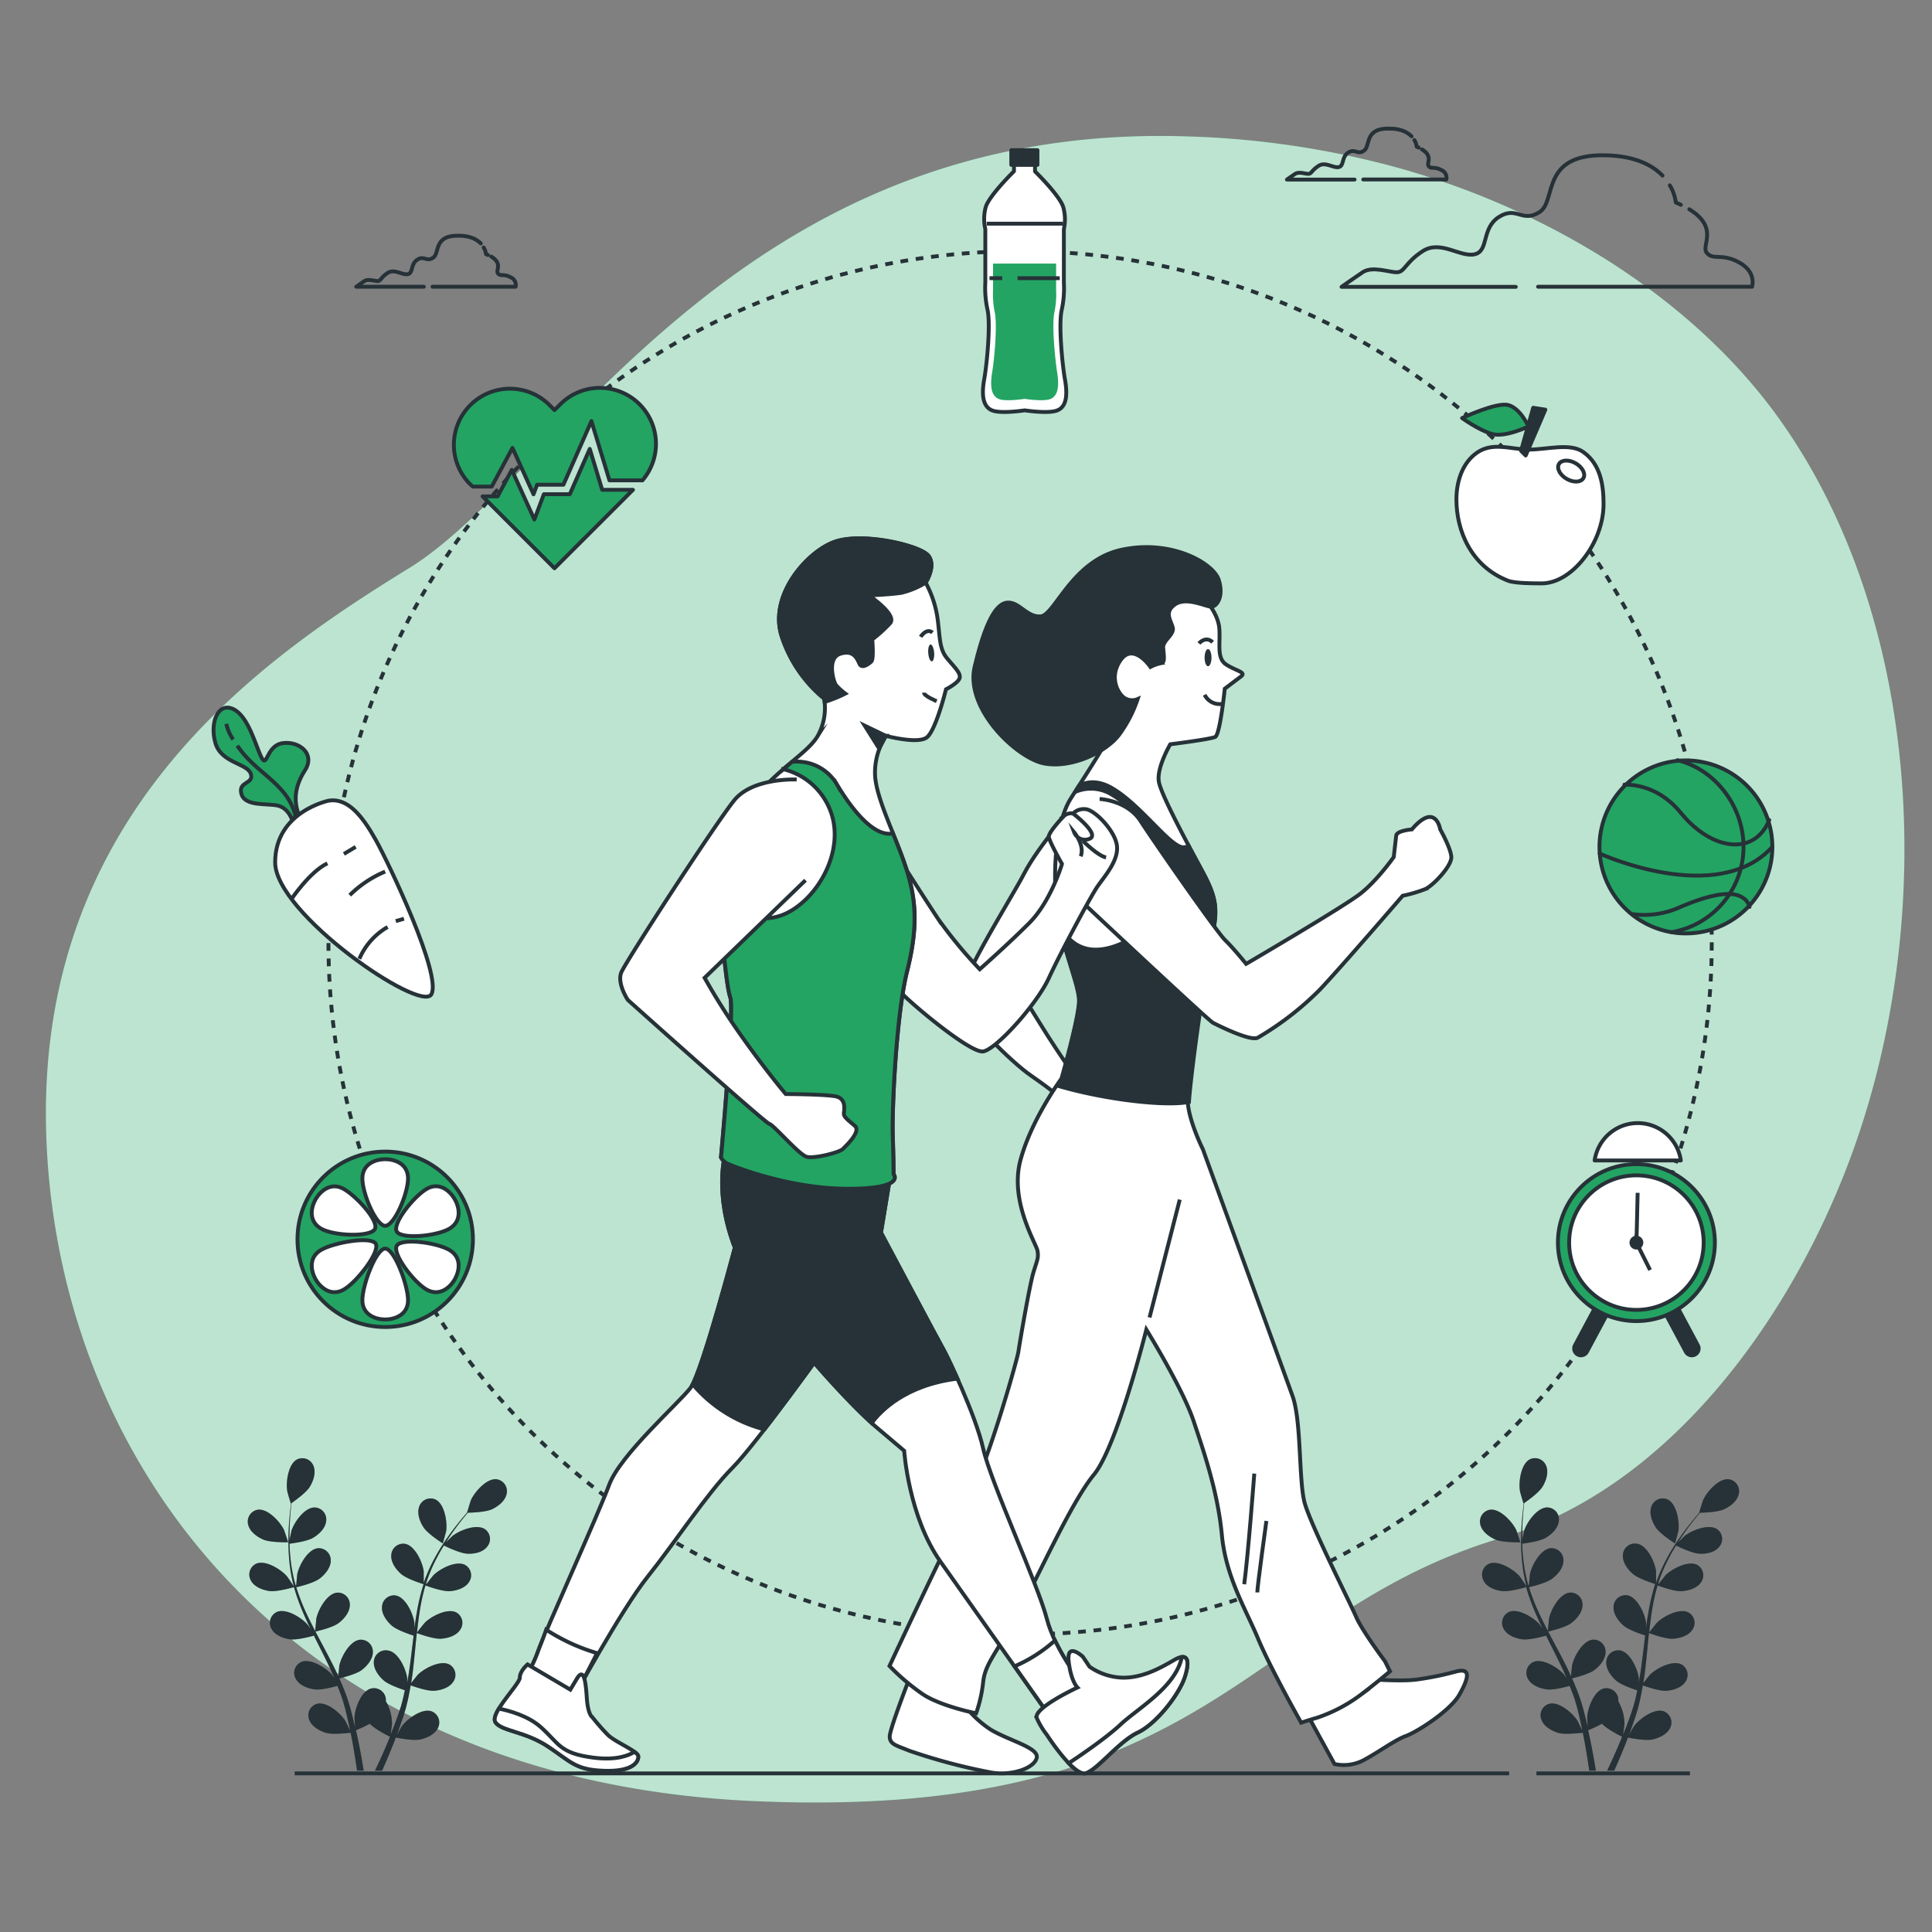 <svg xmlns="http://www.w3.org/2000/svg" viewBox="0 0 500 500">
	<rect x="0" y="0" width="500" height="500" fill="#808080" stroke="none"/>
	<g id="background-simple">
		<path
			d="M467.56,119.31q-2.37-4-5-7.9C439.39,77.06,399.51,53.57,360.26,43a231.78,231.78,0,0,0-52.71-7.69c-116.61-4-163.06,87.95-201.6,111.67S8.11,211.17,12.06,296.16s65.23,165,183.82,170S322.38,417.71,388.59,398c43.82-13.08,75-57.26,90.2-98.09C499.56,244.22,498.58,171.94,467.56,119.31Z"
			fill="#23a463"></path>
		<path
			d="M467.56,119.31q-2.37-4-5-7.9C439.39,77.06,399.51,53.57,360.26,43a231.78,231.78,0,0,0-52.71-7.69c-116.61-4-163.06,87.95-201.6,111.67S8.11,211.17,12.06,296.16s65.23,165,183.82,170S322.38,417.71,388.59,398c43.82-13.08,75-57.26,90.2-98.09C499.56,244.22,498.58,171.94,467.56,119.31Z"
			style="fill:#fff;opacity:0.7"></path>
	</g>
	<g id="Clouds">
		<path
			d="M430.26,45.45c-2.54-2.64-7-5.07-14.62-5.26C398.42,39.77,403,52,398.42,54.89s-5.88-1.68-10.5,1.26-2.52,8.82-6.29,9.66S372.81,62,368.19,65s-4.62,5.46-6.72,5.46-6.3-1.68-8.82,0-5.46,3.78-5.46,3.78h45.09"
			style="fill:none;stroke:#263238;stroke-linecap:round;stroke-linejoin:round"></path>
		<path d="M435,53c-.41-.2-.84-.4-1.3-.6a11.39,11.39,0,0,0-1.55-4.43"
			style="fill:none;stroke:#263238;stroke-linecap:round;stroke-linejoin:round"></path>
		<path
			d="M398.05,74.21h55.38s1.26-3.78-3.36-6.3-6.71-.42-8.39-2.52c-1.5-1.87,3.33-6.4-4.49-11.23"
			style="fill:none;stroke:#263238;stroke-linecap:round;stroke-linejoin:round"></path>
		<path
			d="M124.44,63c-1-1-2.71-2-5.68-2-6.68-.16-4.89,4.57-6.68,5.71s-2.28-.65-4.08.49-1,3.42-2.44,3.75-3.43-1.47-5.22-.33-1.79,2.12-2.61,2.12-2.44-.65-3.42,0-2.12,1.47-2.12,1.47h17.5"
			style="fill:none;stroke:#263238;stroke-linecap:round;stroke-linejoin:round"></path>
		<path d="M126.28,66l-.51-.23a4.26,4.26,0,0,0-.6-1.72"
			style="fill:none;stroke:#263238;stroke-linecap:round;stroke-linejoin:round"></path>
		<path
			d="M111.94,74.21h21.49a2.11,2.11,0,0,0-1.3-2.45c-1.79-1-2.61-.16-3.26-1s1.29-2.49-1.74-4.36"
			style="fill:none;stroke:#263238;stroke-linecap:round;stroke-linejoin:round"></path>
		<path
			d="M365.31,35.28c-1-1-2.7-2-5.68-2C353,33.08,354.74,37.81,353,39s-2.28-.66-4.08.49-1,3.42-2.44,3.75-3.43-1.47-5.22-.33S339.42,45,338.6,45s-2.44-.65-3.42,0-2.12,1.47-2.12,1.47h17.5"
			style="fill:none;stroke:#263238;stroke-linecap:round;stroke-linejoin:round"></path>
		<path d="M367.15,38.2l-.51-.23a4.26,4.26,0,0,0-.6-1.72"
			style="fill:none;stroke:#263238;stroke-linecap:round;stroke-linejoin:round"></path>
		<path
			d="M352.81,46.45H374.3A2.11,2.11,0,0,0,373,44c-1.79-1-2.61-.16-3.26-1S371,40.54,368,38.66"
			style="fill:none;stroke:#263238;stroke-linecap:round;stroke-linejoin:round"></path>
	</g>
	<g id="Circle">
		<circle cx="264" cy="244" r="179"
			style="fill:none;stroke:#263238;stroke-linejoin:round;stroke-dasharray:2.001,2.001"></circle>
	</g>
	<g id="Floor">
		<line x1="397.63" y1="458.95" x2="437.36" y2="458.95"
			style="fill:#fff;stroke:#263238;stroke-miterlimit:10"></line>
		<line x1="76.26" y1="458.95" x2="390.56" y2="458.95"
			style="fill:#fff;stroke:#263238;stroke-miterlimit:10"></line>
	</g>
	<g id="Clock">
		<path
			d="M409.16,351.26a2.18,2.18,0,0,1-1.07-.27,2.26,2.26,0,0,1-.93-3.07l7.41-13.86a2.27,2.27,0,0,1,4,2.14l-7.42,13.86A2.26,2.26,0,0,1,409.16,351.26Z"
			style="fill:#263238"></path>
		<path
			d="M437.85,351.26a2.26,2.26,0,0,1-2-1.2l-7.42-13.86a2.27,2.27,0,0,1,4-2.14l7.41,13.86a2.26,2.26,0,0,1-.93,3.07A2.15,2.15,0,0,1,437.85,351.26Z"
			style="fill:#263238"></path>
		<circle cx="423.5" cy="321.59" r="20.31" fill="#23a463"
			style="stroke:#263238;stroke-linecap:round;stroke-linejoin:round"></circle>
		<circle cx="423.5" cy="321.59" r="17.41"
			style="fill:#fff;stroke:#263238;stroke-linecap:round;stroke-linejoin:round"></circle>
		<path d="M423.82,308.7s-.32,14.18-.32,12.89l3.54,7.09"
			style="fill:none;stroke:#263238;stroke-miterlimit:10"></path>
		<path d="M435,300.32a11.27,11.27,0,0,0-22.31,0Z"
			style="fill:#fff;stroke:#263238;stroke-linecap:round;stroke-linejoin:round"></path>
		<circle cx="423.5" cy="321.59" r="1.29"
			style="fill:#263238;stroke:#263238;stroke-miterlimit:10"></circle>
	</g>
	<g id="Ball">
		<path
			d="M458.68,219.18a22.38,22.38,0,0,1-22.39,22.39,20.87,20.87,0,0,1-3.73-.32,22.39,22.39,0,0,1,0-44.14,21.83,21.83,0,0,1,3.73-.31A22.38,22.38,0,0,1,458.68,219.18Z"
			fill="#23a463" style="stroke:#263238;stroke-linecap:round;stroke-linejoin:round"></path>
		<path d="M434.11,196.74c9.8,2.38,17.11,11.91,17.11,22.44a22.38,22.38,0,0,1-18.66,22.07"
			style="fill:none;stroke:#263238;stroke-linecap:round;stroke-linejoin:round"></path>
		<path d="M420.4,203.05c3.81,0,9.64,1.25,14.62,7.34,8.23,10.05,19.19,11,22.85,1.83"
			style="fill:none;stroke:#263238;stroke-linecap:round;stroke-linejoin:round"></path>
		<path d="M414,220.9s30.41,13.93,44.67-1.72"
			style="fill:none;stroke:#263238;stroke-linecap:round;stroke-linejoin:round"></path>
		<path
			d="M422.56,236.58a22.39,22.39,0,0,0,11.55-1.52c7.31-3.2,13.8-4.87,16.9-2.74a3.81,3.81,0,0,1,1.76,2.39"
			style="fill:none;stroke:#263238;stroke-linecap:round;stroke-linejoin:round"></path>
	</g>
	<g id="Apple">
		<path
			d="M415,130.44c0,10-8.15,20.54-16,20.54-1.92,0-6.89,0-8.66-.67-9.68-3.74-13.42-13-13.42-21.06,0-4.18,1.26-8.74,4.57-11.53,4.39-3.7,9.23-1.37,14.33-1.37,4.44,0,10.66-1.82,14,.68C414.19,120.17,415,125.48,415,130.44Z"
			style="fill:#fff;stroke:#263238;stroke-linejoin:round"></path>
		<path
			d="M409.78,123.74c-.64,1.12-2.58,1.2-4.33.19s-2.64-2.73-2-3.84,2.58-1.2,4.33-.19S410.43,122.63,409.78,123.74Z"
			style="fill:#fff;stroke:#263238;stroke-linejoin:round"></path>
		<polygon
			points="394.85 117.88 395.19 117.09 399.94 106.02 396.79 105.53 393.64 116.67 394.85 117.88"
			style="fill:#263238;stroke:#263238;stroke-linejoin:round"></polygon>
		<path
			d="M395.58,110.37s-2.18-4.84-5.33-5.56-11.86,3.39-11.86,3.39,4.35,3.14,7.74,4.11S395.58,110.37,395.58,110.37Z"
			fill="#23a463" style="stroke:#263238;stroke-linejoin:round"></path>
	</g>
	<g id="Bottle">
		<path
			d="M275.61,98.21c-.7-3.95-1.69-14.24-.84-18a26,26,0,0,0,.56-7V59.3a11.82,11.82,0,0,0-.14-5.63c-.85-3-7.33-9.31-7.33-9.31V42.11l-.41,0L265.66,42v0l-.52,0-.52,0v0l-1.79.07-.41,0v2.25s-6.48,6.35-7.33,9.31A11.82,11.82,0,0,0,255,59.3V73.12a26,26,0,0,0,.56,7c.85,3.8-.14,14.09-.84,18s-.42,6.91,1.83,8c1.88.94,7,.32,8.64.08,1.65.24,6.76.86,8.64-.08C276,105.12,276.32,102.16,275.61,98.21Z"
			style="fill:#fff;stroke:#263238;stroke-linejoin:round"></path>
		<path
			d="M272.86,80.92a23.47,23.47,0,0,0,.46-6V68.21H257v6.71a23.47,23.47,0,0,0,.46,6c.67,3.25-.12,12-.68,15.38s-.34,5.89,1.47,6.85c1.51.8,5.61.27,6.93.07,1.32.2,5.42.73,6.93-.07,1.81-1,2-3.48,1.47-6.85S272.19,84.17,272.86,80.92Z"
			fill="#23a463"></path>
		<rect x="261.72" y="38.86" width="6.77" height="3.81"
			style="fill:#263238;stroke:#263238;stroke-linejoin:round"></rect>
		<line x1="255.37" y1="57.89" x2="275.11" y2="57.89"
			style="fill:#fff;stroke:#263238;stroke-linejoin:round"></line>
		<line x1="263.34" y1="71.99" x2="274.26" y2="71.99"
			style="fill:#fff;stroke:#263238;stroke-linejoin:round"></line>
		<line x1="256.08" y1="71.99" x2="259.36" y2="71.99"
			style="fill:#fff;stroke:#263238;stroke-linejoin:round"></line>
	</g>
	<g id="Heart">
		<path
			d="M122.35,125.92h4.92l5.36-10,5.44,12,.93-2.47h6.81l7.25-16.47,4.67,15.34h8.53a14.49,14.49,0,0,0-.74-19.69h0a14.51,14.51,0,0,0-20.52,0l-1.5,1.5-1.5-1.51a14.51,14.51,0,0,0-20.52,20.51Z"
			fill="#23a463" style="stroke:#263238;stroke-linejoin:round"></path>
		<polygon
			points="155.85 126.77 152.63 116.17 147.47 127.9 140.75 127.9 138.3 134.45 132.45 121.6 128.79 128.46 124.89 128.46 143.5 147.07 163.81 126.77 155.85 126.77"
			fill="#23a463" style="stroke:#263238;stroke-linejoin:round"></polygon>
	</g>
	<g id="Carrot">
		<path
			d="M75.58,212.16s-.91-3-3.66-3.66-8.54.3-9.45-3.05,3.35-2.44,2.44-5.19-7.62-2.74-9.15-7.93.61-10.67,4.57-8.84,5.8,9.45,7.32,12.5,1.22-3.05,5.49-3.66,8.54,2.75,5.8,7-2.64,7.59-2.14,9.76c.35,1.51.44,1.39.44,1.39Z"
			fill="#23a463" style="stroke:#263238;stroke-linejoin:round"></path>
		<path d="M60.34,191.38a11.78,11.78,0,0,1-1.78-4.06"
			style="fill:none;stroke:#263238;stroke-miterlimit:10"></path>
		<path
			d="M76.58,211.44a16.29,16.29,0,0,0-3.85-7.13c-3.19-3.57-7.32-6-10.6-10.33-.27-.35-.51-.68-.74-1"
			style="fill:none;stroke:#263238;stroke-miterlimit:10"></path>
		<path
			d="M85.15,207.19s-13.94,2.79-13.94,16,37.63,39,40.42,34.15-10.91-33.76-14.4-40S90,206.49,85.15,207.19Z"
			style="fill:#fff;stroke:#263238;stroke-miterlimit:10"></path>
		<path d="M75.28,232.89s4.88-7.32,9.45-9.45"
			style="fill:none;stroke:#263238;stroke-miterlimit:10"></path>
		<path d="M99.67,225.57a28.79,28.79,0,0,0-9.15,6.1"
			style="fill:none;stroke:#263238;stroke-miterlimit:10"></path>
		<path d="M93,248.14a17.48,17.48,0,0,1,7.32-8.23"
			style="fill:none;stroke:#263238;stroke-miterlimit:10"></path>
		<line x1="92.05" y1="219.17" x2="89" y2="221"
			style="fill:none;stroke:#263238;stroke-miterlimit:10"></line>
		<line x1="104.55" y1="237.77" x2="102.42" y2="238.38"
			style="fill:none;stroke:#263238;stroke-miterlimit:10"></line>
	</g>
	<g id="Orange">
		<circle cx="99.69" cy="320.73" r="22.7" fill="#23a463"
			style="stroke:#263238;stroke-linecap:round;stroke-linejoin:round"></circle>
		<path
			d="M105.6,305c0,3.88-3.53,12.24-5.91,12.24s-5.91-8.36-5.91-12.24,3.53-5,5.91-5S105.6,301.1,105.6,305Z"
			style="fill:#fff;stroke:#263238;stroke-linecap:round;stroke-linejoin:round"></path>
		<path
			d="M89,307.73c3.36,1.94,9.19,8.33,8,10.39s-10.54,1.79-13.91-.15-2.58-5.57-1.39-7.63S85.65,305.79,89,307.73Z"
			style="fill:#fff;stroke:#263238;stroke-linecap:round;stroke-linejoin:round"></path>
		<path
			d="M83.09,323.48c3.36-1.94,13-3.64,14.16-1.58s-4.88,9.88-8.24,11.82-6.12-.54-7.31-2.6S79.73,325.42,83.09,323.48Z"
			style="fill:#fff;stroke:#263238;stroke-linecap:round;stroke-linejoin:round"></path>
		<path
			d="M93.78,336.48c0-3.88,3.53-13.34,5.91-13.34s5.91,9.46,5.91,13.34-3.53,5-5.91,5S93.78,340.36,93.78,336.48Z"
			style="fill:#fff;stroke:#263238;stroke-linecap:round;stroke-linejoin:round"></path>
		<path
			d="M110.37,333.72c-3.36-1.94-8.89-9.26-7.69-11.32s10.24-.86,13.6,1.08,2.59,5.57,1.4,7.64S113.73,335.66,110.37,333.72Z"
			style="fill:#fff;stroke:#263238;stroke-linecap:round;stroke-linejoin:round"></path>
		<path
			d="M116.29,318c-3.37,1.94-12.42,2.78-13.61.72s4.33-9,7.69-11,6.12.55,7.31,2.61S119.65,316,116.29,318Z"
			style="fill:#fff;stroke:#263238;stroke-linecap:round;stroke-linejoin:round"></path>
	</g>
	<g id="Plants">
		<path
			d="M433.5,399.44s.84-3.05.87-3.25c.32-2.32-.42-7-2.78-8.12a3.1,3.1,0,0,0-4.22,1.86c-.63,1.74.17,3.87,1.12,5.34C429.61,397,433.5,399.44,433.5,399.44Z"
			style="fill:#263238"></path>
		<path
			d="M387,398.43c1.88.82,6.48.72,6.48.72s-1-3-1.08-3.19c-1-2.11-4.2-5.6-6.79-5.25a3.11,3.11,0,0,0-2.49,3.89C383.55,396.4,385.4,397.73,387,398.43Z"
			style="fill:#263238"></path>
		<path
			d="M388.59,411.75c2,.28,6.05-.91,6.37-1a54.71,54.71,0,0,0,2.49,6.88c.57,1.31,1.18,2.61,1.8,3.9-.37-.54-.71-1-.76-1.09-1.53-1.77-5.53-4.29-7.94-3.27a3.11,3.11,0,0,0-1.38,4.41c.89,1.62,3,2.42,4.76,2.67s5.27-.69,6.2-.95c.24.49.48,1,.73,1.48,1.19,2.37,2.38,4.72,3.49,7.07.39.83.74,1.66,1.09,2.48-.33-.48-.61-.89-.66-.95-1.53-1.77-5.53-4.29-7.94-3.26a3.1,3.1,0,0,0-1.38,4.4c.9,1.62,3,2.42,4.76,2.68s4.93-.6,6-.91c.34.86.68,1.72,1,2.57.18.58.4,1.13.55,1.72s.33,1.17.49,1.75c.27,1.12.55,2.27.79,3.37.17.76.31,1.49.46,2.22-.37-.82-1.15-2.43-1.23-2.55-1.24-2-4.81-5.08-7.35-4.43a3.08,3.08,0,0,0-2,4.14c.63,1.74,2.62,2.85,4.29,3.37,1.84.56,5.91,0,6.42,0,.24,1.21.47,2.4.66,3.52.42,2.34.73,4.46,1,6.27H413c-.29-1.88-.67-4.09-1.16-6.55-.24-1.24-.53-2.56-.83-3.91a33.75,33.75,0,0,0,3.58-1.68c1.34,1.45,4.77,3.15,5.22,3.37-.47,1.15-.93,2.26-1.39,3.3-.89,2.06-1.74,3.89-2.5,5.47h1.85c.64-1.45,1.35-3.07,2.08-4.86.48-1.17,1-2.42,1.46-3.72.49.11,4.52.93,6.4.5,1.71-.38,3.77-1.35,4.53-3a3.1,3.1,0,0,0-1.71-4.29c-2.48-.83-6.27,2-7.66,3.87-.08.11-.84,1.42-1.3,2.25.2-.53.4-1,.59-1.59.4-1.08.76-2.17,1.16-3.34.17-.57.34-1.15.52-1.74s.31-1.2.46-1.81c.34-1.42.61-2.87.86-4.34.94.34,4.32,1.52,6.07,1.4s3.93-.77,4.94-2.32a3.09,3.09,0,0,0-1-4.49c-2.33-1.2-6.5,1-8.16,2.66-.1.11-1.16,1.42-1.73,2.16.14-.89.29-1.77.4-2.67.32-2.6.57-5.24.82-7.87.08-.8.17-1.6.25-2.41.34.13,4.33,1.61,6.29,1.47,1.74-.12,3.92-.76,4.93-2.31a3.09,3.09,0,0,0-1-4.49c-2.33-1.2-6.5,1-8.16,2.66-.12.13-1.64,2-2,2.52.19-1.76.39-3.53.66-5.25a53.66,53.66,0,0,1,1.51-6.92c.15.06,4.31,1.63,6.32,1.48,1.74-.12,3.92-.76,4.93-2.31a3.09,3.09,0,0,0-1-4.49c-2.33-1.2-6.5,1-8.16,2.66-.11.11-1.26,1.55-1.8,2.25l-.13-.07a39.25,39.25,0,0,1,2.75-6.56c.59-1.17,1.23-2.25,1.87-3.29.74.37,4.16,2,6,2.11s4-.33,5.16-1.76a3.1,3.1,0,0,0-.54-4.58c-2.18-1.45-6.57.29-8.4,1.75-.1.08-1,1-1.68,1.67.29-.46.59-.94.88-1.38,1.1-1.65,2.2-3.1,3.19-4.37.57-.71,1.1-1.35,1.6-1.94.92,0,4.62-.13,6.25-.89s3.38-2.13,3.77-3.94a3.11,3.11,0,0,0-2.59-3.82c-2.61-.28-5.7,3.29-6.66,5.43-.08.18-1,3.22-1,3.22h.05c-.49.56-1,1.16-1.57,1.84-1,1.25-2.16,2.67-3.29,4.3a53.45,53.45,0,0,0-3.42,5.45,40.54,40.54,0,0,0-2.92,6.56s0,.06,0,.09c0-.77,0-2.92,0-3.08-.3-2.32-2.25-6.63-4.82-7.1A3.1,3.1,0,0,0,420,402.4c-.15,1.85,1.19,3.69,2.49,4.85,1.47,1.32,5.55,2.59,5.87,2.69a55.07,55.07,0,0,0-1.72,7.11c-.25,1.4-.46,2.82-.65,4.25,0-.66,0-1.26,0-1.34-.3-2.32-2.25-6.63-4.82-7.1a3.1,3.1,0,0,0-3.58,2.91c-.15,1.85,1.19,3.69,2.49,4.86s4.78,2.33,5.69,2.62c-.06.55-.14,1.1-.2,1.64-.32,2.63-.62,5.26-1,7.82-.13.91-.3,1.79-.46,2.68,0-.59,0-1.09,0-1.16-.3-2.32-2.24-6.63-4.82-7.1a3.1,3.1,0,0,0-3.58,2.91c-.15,1.84,1.19,3.69,2.49,4.85s4.44,2.22,5.53,2.58c-.19.9-.38,1.8-.6,2.67-.17.59-.29,1.17-.49,1.75s-.37,1.15-.56,1.72c-.39,1.08-.79,2.2-1.2,3.25-.28.72-.56,1.41-.84,2.11.14-.9.38-2.66.38-2.81a12,12,0,0,0-1.61-5.86,3.82,3.82,0,0,0,0-.68,3.1,3.1,0,0,0-3.79-2.63c-2.53.67-4.14,5.11-4.26,7.45,0,.14.08,1.64.16,2.59-.13-.55-.25-1.09-.39-1.65-.26-1.12-.56-2.23-.88-3.43-.17-.57-.34-1.15-.52-1.73s-.41-1.17-.61-1.77c-.5-1.37-1.08-2.73-1.68-4.09,1-.24,4.44-1.12,5.84-2.19s2.85-2.8,2.84-4.65a3.1,3.1,0,0,0-3.35-3.17c-2.6.28-4.86,4.43-5.34,6.72,0,.14-.18,1.82-.25,2.75-.37-.82-.74-1.63-1.14-2.44-1.16-2.35-2.42-4.68-3.65-7l-1.12-2.15c.34-.08,4.49-1,6.05-2.24,1.38-1.06,2.85-2.8,2.84-4.65a3.09,3.09,0,0,0-3.35-3.17c-2.6.28-4.86,4.43-5.33,6.72,0,.17-.26,2.59-.28,3.21-.82-1.58-1.63-3.16-2.35-4.75a53.71,53.71,0,0,1-2.56-6.6c.16,0,4.49-1,6.09-2.25,1.39-1.06,2.86-2.8,2.84-4.65a3.11,3.11,0,0,0-3.35-3.18c-2.6.29-4.86,4.44-5.33,6.73,0,.15-.2,2-.26,2.87l-.15,0a40.38,40.38,0,0,1-1.33-7c-.15-1.3-.22-2.55-.25-3.77.82-.1,4.59-.6,6.15-1.55s3.14-2.47,3.33-4.31a3.09,3.09,0,0,0-3-3.52c-2.61,0-5.32,3.87-6,6.09,0,.13-.3,1.4-.48,2.33,0-.55,0-1.12,0-1.65,0-2,.13-3.79.25-5.4.08-.91.17-1.73.26-2.5.76-.52,3.78-2.66,4.72-4.19s1.65-3.64,1-5.36a3.1,3.1,0,0,0-4.27-1.76c-2.32,1.21-2.94,5.89-2.55,8.2,0,.2.91,3.26.95,3.23l.05,0c-.1.74-.21,1.53-.3,2.4-.16,1.6-.32,3.42-.37,5.41a56.46,56.46,0,0,0,.15,6.42,41,41,0,0,0,1.19,7.09l0,.08c-.41-.65-1.63-2.42-1.73-2.54-1.53-1.77-5.53-4.29-7.94-3.27a3.11,3.11,0,0,0-1.38,4.41C384.72,410.7,386.86,411.5,388.59,411.75Z"
			style="fill:#263238"></path>
		<path
			d="M387,398.43c1.88.82,6.48.72,6.48.72s-1-3-1.08-3.19c-1-2.11-4.2-5.6-6.79-5.25a3.11,3.11,0,0,0-2.49,3.89C383.55,396.4,385.4,397.73,387,398.43Z"
			style="fill:#263238;opacity:0.3"></path>
		<path
			d="M433.5,399.44s.84-3.05.87-3.25c.32-2.32-.42-7-2.78-8.12a3.1,3.1,0,0,0-4.22,1.86c-.63,1.74.17,3.87,1.12,5.34C429.61,397,433.5,399.44,433.5,399.44Z"
			style="fill:#263238;opacity:0.3"></path>
		<path
			d="M388.59,411.75c2,.28,6.05-.91,6.37-1a54.71,54.71,0,0,0,2.49,6.88c.57,1.31,1.18,2.61,1.8,3.9-.37-.54-.71-1-.76-1.09-1.53-1.77-5.53-4.29-7.94-3.27a3.11,3.11,0,0,0-1.38,4.41c.89,1.62,3,2.42,4.76,2.67s5.27-.69,6.2-.95c.24.49.48,1,.73,1.48,1.19,2.37,2.38,4.72,3.49,7.07.39.83.74,1.66,1.09,2.48-.33-.48-.61-.89-.66-.95-1.53-1.77-5.53-4.29-7.94-3.26a3.1,3.1,0,0,0-1.38,4.4c.9,1.62,3,2.42,4.76,2.68s4.93-.6,6-.91c.34.86.68,1.72,1,2.57.18.58.4,1.13.55,1.72s.33,1.17.49,1.75c.27,1.12.55,2.27.79,3.37.17.76.31,1.49.46,2.22-.37-.82-1.15-2.43-1.23-2.55-1.24-2-4.81-5.08-7.35-4.43a3.08,3.08,0,0,0-2,4.14c.63,1.74,2.62,2.85,4.29,3.37,1.84.56,5.91,0,6.42,0,.24,1.21.47,2.4.66,3.52.42,2.34.73,4.46,1,6.27H413c-.29-1.88-.67-4.09-1.16-6.55-.24-1.24-.53-2.56-.83-3.91a33.75,33.75,0,0,0,3.58-1.68c1.34,1.45,4.77,3.15,5.22,3.37-.47,1.15-.93,2.26-1.39,3.3-.89,2.06-1.74,3.89-2.5,5.47h1.85c.64-1.45,1.35-3.07,2.08-4.86.48-1.17,1-2.42,1.46-3.72.49.11,4.52.93,6.4.5,1.71-.38,3.77-1.35,4.53-3a3.1,3.1,0,0,0-1.71-4.29c-2.48-.83-6.27,2-7.66,3.87-.08.11-.84,1.42-1.3,2.25.2-.53.4-1,.59-1.59.4-1.08.76-2.17,1.16-3.34.17-.57.34-1.15.52-1.74s.31-1.2.46-1.81c.34-1.42.61-2.87.86-4.34.94.34,4.32,1.52,6.07,1.4s3.93-.77,4.94-2.32a3.09,3.09,0,0,0-1-4.49c-2.33-1.2-6.5,1-8.16,2.66-.1.11-1.16,1.42-1.73,2.16.14-.89.29-1.77.4-2.67.32-2.6.57-5.24.82-7.87.08-.8.17-1.6.25-2.41.34.13,4.33,1.61,6.29,1.47,1.74-.12,3.92-.76,4.93-2.31a3.09,3.09,0,0,0-1-4.49c-2.33-1.2-6.5,1-8.16,2.66-.12.13-1.64,2-2,2.52.19-1.76.39-3.53.66-5.25a53.66,53.66,0,0,1,1.51-6.92c.15.06,4.31,1.63,6.32,1.48,1.74-.12,3.92-.76,4.93-2.31a3.09,3.09,0,0,0-1-4.49c-2.33-1.2-6.5,1-8.16,2.66-.11.11-1.26,1.55-1.8,2.25l-.13-.07a39.25,39.25,0,0,1,2.75-6.56c.59-1.17,1.23-2.25,1.87-3.29.74.37,4.16,2,6,2.11s4-.33,5.16-1.76a3.1,3.1,0,0,0-.54-4.58c-2.18-1.45-6.57.29-8.4,1.75-.1.08-1,1-1.68,1.67.29-.46.59-.94.88-1.38,1.1-1.65,2.2-3.1,3.19-4.37.57-.71,1.1-1.35,1.6-1.94.92,0,4.62-.13,6.25-.89s3.38-2.13,3.77-3.94a3.11,3.11,0,0,0-2.59-3.82c-2.61-.28-5.7,3.29-6.66,5.43-.08.18-1,3.22-1,3.22h.05c-.49.56-1,1.16-1.57,1.84-1,1.25-2.16,2.67-3.29,4.3a53.45,53.45,0,0,0-3.42,5.45,40.54,40.54,0,0,0-2.92,6.56s0,.06,0,.09c0-.77,0-2.92,0-3.08-.3-2.32-2.25-6.63-4.82-7.1A3.1,3.1,0,0,0,420,402.4c-.15,1.85,1.19,3.69,2.49,4.85,1.47,1.32,5.55,2.59,5.87,2.69a55.07,55.07,0,0,0-1.72,7.11c-.25,1.4-.46,2.82-.65,4.25,0-.66,0-1.26,0-1.34-.3-2.32-2.25-6.63-4.82-7.1a3.1,3.1,0,0,0-3.58,2.91c-.15,1.85,1.19,3.69,2.49,4.86s4.78,2.33,5.69,2.62c-.06.55-.14,1.1-.2,1.64-.32,2.63-.62,5.26-1,7.82-.13.91-.3,1.79-.46,2.68,0-.59,0-1.09,0-1.16-.3-2.32-2.24-6.63-4.82-7.1a3.1,3.1,0,0,0-3.58,2.91c-.15,1.84,1.19,3.69,2.49,4.85s4.44,2.22,5.53,2.58c-.19.9-.38,1.8-.6,2.67-.17.59-.29,1.17-.49,1.75s-.37,1.15-.56,1.72c-.39,1.08-.79,2.2-1.2,3.25-.28.72-.56,1.41-.84,2.11.14-.9.38-2.66.38-2.81a12,12,0,0,0-1.61-5.86,3.82,3.82,0,0,0,0-.68,3.1,3.1,0,0,0-3.79-2.63c-2.53.67-4.14,5.11-4.26,7.45,0,.14.08,1.64.16,2.59-.13-.55-.25-1.09-.39-1.65-.26-1.12-.56-2.23-.88-3.43-.17-.57-.34-1.15-.52-1.73s-.41-1.17-.61-1.77c-.5-1.37-1.08-2.73-1.68-4.09,1-.24,4.44-1.12,5.84-2.19s2.85-2.8,2.84-4.65a3.1,3.1,0,0,0-3.35-3.17c-2.6.28-4.86,4.43-5.34,6.72,0,.14-.18,1.82-.25,2.75-.37-.82-.74-1.63-1.14-2.44-1.16-2.35-2.42-4.68-3.65-7l-1.12-2.15c.34-.08,4.49-1,6.05-2.24,1.38-1.06,2.85-2.8,2.84-4.65a3.09,3.09,0,0,0-3.35-3.17c-2.6.28-4.86,4.43-5.33,6.72,0,.17-.26,2.59-.28,3.21-.82-1.58-1.63-3.16-2.35-4.75a53.71,53.71,0,0,1-2.56-6.6c.16,0,4.49-1,6.09-2.25,1.39-1.06,2.86-2.8,2.84-4.65a3.11,3.11,0,0,0-3.35-3.18c-2.6.29-4.86,4.44-5.33,6.73,0,.15-.2,2-.26,2.87l-.15,0a40.38,40.38,0,0,1-1.33-7c-.15-1.3-.22-2.55-.25-3.77.82-.1,4.59-.6,6.15-1.55s3.14-2.47,3.33-4.31a3.09,3.09,0,0,0-3-3.52c-2.61,0-5.32,3.87-6,6.09,0,.13-.3,1.4-.48,2.33,0-.55,0-1.12,0-1.65,0-2,.13-3.79.25-5.4.08-.91.17-1.73.26-2.5.76-.52,3.78-2.66,4.72-4.19s1.65-3.64,1-5.36a3.1,3.1,0,0,0-4.27-1.76c-2.32,1.21-2.94,5.89-2.55,8.2,0,.2.91,3.26.95,3.23l.05,0c-.1.74-.21,1.53-.3,2.4-.16,1.6-.32,3.42-.37,5.41a56.46,56.46,0,0,0,.15,6.42,41,41,0,0,0,1.19,7.09l0,.08c-.41-.65-1.63-2.42-1.73-2.54-1.53-1.77-5.53-4.29-7.94-3.27a3.11,3.11,0,0,0-1.38,4.41C384.72,410.7,386.86,411.5,388.59,411.75Z"
			style="fill:#263238;opacity:0.3"></path>
		<path
			d="M114.61,399.44s.84-3.05.87-3.25c.32-2.32-.42-7-2.78-8.12a3.1,3.1,0,0,0-4.22,1.86c-.63,1.74.17,3.87,1.12,5.34C110.72,397,114.61,399.44,114.61,399.44Z"
			style="fill:#263238"></path>
		<path
			d="M68.11,398.43c1.88.82,6.47.72,6.48.72s-1-3-1.08-3.19c-1-2.11-4.2-5.6-6.79-5.25a3.11,3.11,0,0,0-2.49,3.89C64.66,396.4,66.51,397.73,68.11,398.43Z"
			style="fill:#263238"></path>
		<path
			d="M69.69,411.75c2,.28,6.06-.91,6.38-1a54.71,54.71,0,0,0,2.49,6.88q.85,2,1.8,3.9c-.37-.54-.71-1-.77-1.09-1.53-1.77-5.52-4.29-7.93-3.27a3.11,3.11,0,0,0-1.38,4.41c.89,1.62,3,2.42,4.75,2.67s5.28-.69,6.21-.95c.24.49.48,1,.73,1.48,1.19,2.37,2.38,4.72,3.48,7.07.39.83.75,1.66,1.1,2.48-.33-.48-.62-.89-.67-.95-1.53-1.77-5.52-4.29-7.93-3.26a3.1,3.1,0,0,0-1.38,4.4c.89,1.62,3,2.42,4.75,2.68s4.93-.6,6-.91c.34.86.68,1.72,1,2.57.18.58.4,1.13.55,1.72s.33,1.17.49,1.75c.27,1.12.55,2.27.79,3.37.17.76.31,1.49.46,2.22-.38-.82-1.15-2.43-1.23-2.55-1.24-2-4.81-5.08-7.35-4.43a3.1,3.1,0,0,0-2,4.14c.64,1.74,2.63,2.85,4.3,3.37,1.84.56,5.91,0,6.42,0,.24,1.21.47,2.4.66,3.52.41,2.34.73,4.46,1,6.27h1.71c-.3-1.88-.67-4.09-1.16-6.55-.25-1.24-.53-2.56-.83-3.91a33.75,33.75,0,0,0,3.58-1.68c1.34,1.45,4.77,3.15,5.22,3.37-.47,1.15-.94,2.26-1.39,3.3-.89,2.06-1.74,3.89-2.5,5.47h1.85c.64-1.45,1.35-3.07,2.08-4.86.48-1.17,1-2.42,1.46-3.72.49.11,4.52.93,6.4.5,1.7-.38,3.77-1.35,4.53-3a3.1,3.1,0,0,0-1.71-4.29c-2.48-.83-6.27,2-7.66,3.87-.08.11-.84,1.42-1.3,2.25.2-.53.4-1,.59-1.59.4-1.08.76-2.17,1.16-3.34.17-.57.34-1.15.52-1.74s.3-1.2.46-1.81c.34-1.42.61-2.87.86-4.34.94.34,4.32,1.52,6.07,1.4s3.93-.77,4.94-2.32a3.09,3.09,0,0,0-1-4.49c-2.33-1.2-6.5,1-8.16,2.66-.1.11-1.16,1.42-1.73,2.16.14-.89.29-1.77.4-2.67.32-2.6.56-5.24.82-7.87.08-.8.17-1.6.25-2.41.34.13,4.32,1.61,6.28,1.47,1.75-.12,3.93-.76,4.94-2.31a3.09,3.09,0,0,0-1-4.49c-2.33-1.2-6.5,1-8.16,2.66-.12.13-1.64,2-2,2.52.18-1.76.39-3.53.66-5.25a53.66,53.66,0,0,1,1.51-6.92c.15.06,4.31,1.63,6.32,1.48,1.74-.12,3.92-.76,4.93-2.31a3.09,3.09,0,0,0-1-4.49c-2.33-1.2-6.5,1-8.16,2.66-.11.11-1.26,1.55-1.8,2.25l-.13-.07a39.25,39.25,0,0,1,2.75-6.56c.59-1.17,1.23-2.25,1.87-3.29.74.37,4.16,2,6,2.11s4-.33,5.16-1.76a3.1,3.1,0,0,0-.54-4.58c-2.18-1.45-6.57.29-8.4,1.75-.1.08-1,1-1.69,1.67l.89-1.38c1.1-1.65,2.2-3.1,3.19-4.37.57-.71,1.1-1.35,1.6-1.94.92,0,4.62-.13,6.24-.89s3.39-2.13,3.78-3.94a3.11,3.11,0,0,0-2.6-3.82c-2.6-.28-5.69,3.29-6.65,5.43-.08.18-1,3.22-1,3.22h0c-.49.56-1,1.16-1.57,1.84-1,1.25-2.16,2.67-3.3,4.3a55.25,55.25,0,0,0-3.41,5.45,40.54,40.54,0,0,0-2.92,6.56s0,.06,0,.09c0-.77,0-2.92,0-3.08-.3-2.32-2.25-6.63-4.82-7.1a3.1,3.1,0,0,0-3.58,2.91c-.15,1.85,1.19,3.69,2.49,4.85,1.47,1.32,5.55,2.59,5.87,2.69a53.47,53.47,0,0,0-1.72,7.11c-.25,1.4-.46,2.82-.65,4.25,0-.66,0-1.26,0-1.34-.3-2.32-2.24-6.63-4.82-7.1a3.1,3.1,0,0,0-3.57,2.91c-.15,1.85,1.18,3.69,2.49,4.86s4.77,2.33,5.69,2.62c-.06.55-.14,1.1-.2,1.64-.32,2.63-.62,5.26-1,7.82-.14.91-.3,1.79-.46,2.68,0-.59,0-1.09,0-1.16-.3-2.32-2.25-6.63-4.82-7.1A3.1,3.1,0,0,0,96.75,430c-.15,1.84,1.19,3.69,2.49,4.85s4.44,2.22,5.53,2.58c-.19.9-.38,1.8-.6,2.67-.17.59-.29,1.17-.49,1.75s-.38,1.15-.56,1.72c-.39,1.08-.79,2.2-1.2,3.25-.28.72-.56,1.41-.84,2.11.14-.9.38-2.66.38-2.81a12,12,0,0,0-1.61-5.86,3.82,3.82,0,0,0,0-.68A3.1,3.1,0,0,0,96,437c-2.54.67-4.14,5.11-4.26,7.45,0,.14.08,1.64.16,2.59-.13-.55-.25-1.09-.39-1.65-.26-1.12-.56-2.23-.88-3.43-.17-.57-.34-1.15-.52-1.73s-.41-1.17-.61-1.77c-.5-1.37-1.08-2.73-1.69-4.09,1-.24,4.45-1.12,5.84-2.19s2.86-2.8,2.85-4.65a3.1,3.1,0,0,0-3.35-3.17c-2.61.28-4.87,4.43-5.34,6.72,0,.14-.18,1.82-.25,2.75-.37-.82-.74-1.63-1.14-2.44-1.17-2.35-2.42-4.68-3.65-7l-1.13-2.15c.35-.08,4.5-1,6.06-2.24,1.38-1.06,2.85-2.8,2.84-4.65a3.09,3.09,0,0,0-3.35-3.17c-2.6.28-4.86,4.43-5.33,6.72,0,.17-.26,2.59-.28,3.21-.82-1.58-1.63-3.16-2.36-4.75a55.29,55.29,0,0,1-2.55-6.6c.16,0,4.49-1,6.09-2.25,1.38-1.06,2.85-2.8,2.84-4.65a3.11,3.11,0,0,0-3.35-3.18c-2.6.29-4.86,4.44-5.33,6.73,0,.15-.2,2-.26,2.87l-.15,0a39.46,39.46,0,0,1-1.33-7c-.15-1.3-.22-2.55-.25-3.77.82-.1,4.59-.6,6.15-1.55s3.14-2.47,3.33-4.31a3.09,3.09,0,0,0-3-3.52c-2.62,0-5.32,3.87-6,6.09,0,.13-.3,1.4-.48,2.33,0-.55,0-1.12,0-1.65,0-2,.12-3.79.25-5.4.08-.91.16-1.73.26-2.5.75-.52,3.78-2.66,4.72-4.19s1.65-3.64,1-5.36a3.11,3.11,0,0,0-4.27-1.76c-2.32,1.21-2.94,5.89-2.55,8.2,0,.2.91,3.26.95,3.23l.05,0c-.11.74-.21,1.53-.3,2.4-.16,1.6-.32,3.42-.37,5.41a56.46,56.46,0,0,0,.15,6.42A40.08,40.08,0,0,0,76,410.4l0,.08c-.41-.65-1.63-2.42-1.74-2.54-1.53-1.77-5.52-4.29-7.93-3.27a3.11,3.11,0,0,0-1.38,4.41C65.83,410.7,68,411.5,69.69,411.75Z"
			style="fill:#263238"></path>
		<path
			d="M68.11,398.43c1.88.82,6.47.72,6.48.72s-1-3-1.08-3.19c-1-2.11-4.2-5.6-6.79-5.25a3.11,3.11,0,0,0-2.49,3.89C64.66,396.4,66.51,397.73,68.11,398.43Z"
			style="fill:#263238;opacity:0.3"></path>
		<path
			d="M114.61,399.44s.84-3.05.87-3.25c.32-2.32-.42-7-2.78-8.12a3.1,3.1,0,0,0-4.22,1.86c-.63,1.74.17,3.87,1.12,5.34C110.72,397,114.61,399.44,114.61,399.44Z"
			style="fill:#263238;opacity:0.3"></path>
		<path
			d="M69.69,411.75c2,.28,6.06-.91,6.38-1a54.71,54.71,0,0,0,2.49,6.88q.85,2,1.8,3.9c-.37-.54-.71-1-.77-1.09-1.53-1.77-5.52-4.29-7.93-3.27a3.11,3.11,0,0,0-1.38,4.41c.89,1.62,3,2.42,4.75,2.67s5.28-.69,6.21-.95c.24.49.48,1,.73,1.48,1.19,2.37,2.38,4.72,3.48,7.07.39.83.75,1.66,1.1,2.48-.33-.48-.62-.89-.67-.95-1.53-1.77-5.52-4.29-7.93-3.26a3.1,3.1,0,0,0-1.38,4.4c.89,1.62,3,2.42,4.75,2.68s4.93-.6,6-.91c.34.86.68,1.72,1,2.57.18.58.4,1.13.55,1.72s.33,1.17.49,1.75c.27,1.12.55,2.27.79,3.37.17.76.31,1.49.46,2.22-.38-.82-1.15-2.43-1.23-2.55-1.24-2-4.81-5.08-7.35-4.43a3.1,3.1,0,0,0-2,4.14c.64,1.74,2.63,2.85,4.3,3.37,1.84.56,5.91,0,6.42,0,.24,1.21.47,2.4.66,3.52.41,2.34.73,4.46,1,6.27h1.71c-.3-1.88-.67-4.09-1.16-6.55-.25-1.24-.53-2.56-.83-3.91a33.75,33.75,0,0,0,3.58-1.68c1.34,1.45,4.77,3.15,5.22,3.37-.47,1.15-.94,2.26-1.39,3.3-.89,2.06-1.74,3.89-2.5,5.47h1.85c.64-1.45,1.35-3.07,2.08-4.86.48-1.17,1-2.42,1.46-3.72.49.11,4.52.93,6.4.5,1.7-.38,3.77-1.35,4.53-3a3.1,3.1,0,0,0-1.71-4.29c-2.48-.83-6.27,2-7.66,3.87-.08.11-.84,1.42-1.3,2.25.2-.53.4-1,.59-1.59.4-1.08.76-2.17,1.16-3.34.17-.57.34-1.15.52-1.74s.3-1.2.46-1.81c.34-1.42.61-2.87.86-4.34.94.34,4.32,1.52,6.07,1.4s3.93-.77,4.94-2.32a3.09,3.09,0,0,0-1-4.49c-2.33-1.2-6.5,1-8.16,2.66-.1.11-1.16,1.42-1.73,2.16.14-.89.29-1.77.4-2.67.32-2.6.56-5.24.82-7.87.08-.8.17-1.6.25-2.41.34.13,4.32,1.61,6.28,1.47,1.75-.12,3.93-.76,4.94-2.31a3.09,3.09,0,0,0-1-4.49c-2.33-1.2-6.5,1-8.16,2.66-.12.13-1.64,2-2,2.52.18-1.76.39-3.53.66-5.25a53.66,53.66,0,0,1,1.51-6.92c.15.06,4.31,1.63,6.32,1.48,1.74-.12,3.92-.76,4.93-2.31a3.09,3.09,0,0,0-1-4.49c-2.33-1.2-6.5,1-8.16,2.66-.11.11-1.26,1.55-1.8,2.25l-.13-.07a39.25,39.25,0,0,1,2.75-6.56c.59-1.17,1.23-2.25,1.87-3.29.74.37,4.16,2,6,2.11s4-.33,5.16-1.76a3.1,3.1,0,0,0-.54-4.58c-2.18-1.45-6.57.29-8.4,1.75-.1.08-1,1-1.69,1.67l.89-1.38c1.1-1.65,2.2-3.1,3.19-4.37.57-.71,1.1-1.35,1.6-1.94.92,0,4.62-.13,6.24-.89s3.39-2.13,3.78-3.94a3.11,3.11,0,0,0-2.6-3.82c-2.6-.28-5.69,3.29-6.65,5.43-.08.18-1,3.22-1,3.22h0c-.49.56-1,1.16-1.57,1.84-1,1.25-2.16,2.67-3.3,4.3a55.25,55.25,0,0,0-3.41,5.45,40.54,40.54,0,0,0-2.92,6.56s0,.06,0,.09c0-.77,0-2.92,0-3.08-.3-2.32-2.25-6.63-4.82-7.1a3.1,3.1,0,0,0-3.58,2.91c-.15,1.85,1.19,3.69,2.49,4.85,1.47,1.32,5.55,2.59,5.87,2.69a53.47,53.47,0,0,0-1.72,7.11c-.25,1.4-.46,2.82-.65,4.25,0-.66,0-1.26,0-1.34-.3-2.32-2.24-6.63-4.82-7.1a3.1,3.1,0,0,0-3.57,2.91c-.15,1.85,1.18,3.69,2.49,4.86s4.77,2.33,5.69,2.62c-.06.55-.14,1.1-.2,1.64-.32,2.63-.62,5.26-1,7.82-.14.91-.3,1.79-.46,2.68,0-.59,0-1.09,0-1.16-.3-2.32-2.25-6.63-4.82-7.1A3.1,3.1,0,0,0,96.75,430c-.15,1.84,1.19,3.69,2.49,4.85s4.44,2.22,5.53,2.58c-.19.9-.38,1.8-.6,2.67-.17.59-.29,1.17-.49,1.75s-.38,1.15-.56,1.72c-.39,1.08-.79,2.2-1.2,3.25-.28.72-.56,1.41-.84,2.11.14-.9.38-2.66.38-2.81a12,12,0,0,0-1.61-5.86,3.82,3.82,0,0,0,0-.68A3.1,3.1,0,0,0,96,437c-2.54.67-4.14,5.11-4.26,7.45,0,.14.08,1.64.16,2.59-.13-.55-.25-1.09-.39-1.65-.26-1.12-.56-2.23-.88-3.43-.17-.57-.34-1.15-.52-1.73s-.41-1.17-.61-1.77c-.5-1.37-1.08-2.73-1.69-4.09,1-.24,4.45-1.12,5.84-2.19s2.86-2.8,2.85-4.65a3.1,3.1,0,0,0-3.35-3.17c-2.61.28-4.87,4.43-5.34,6.72,0,.14-.18,1.82-.25,2.75-.37-.82-.74-1.63-1.14-2.44-1.17-2.35-2.42-4.68-3.65-7l-1.13-2.15c.35-.08,4.5-1,6.06-2.24,1.38-1.06,2.85-2.8,2.84-4.65a3.09,3.09,0,0,0-3.35-3.17c-2.6.28-4.86,4.43-5.33,6.72,0,.17-.26,2.59-.28,3.21-.82-1.58-1.63-3.16-2.36-4.75a55.29,55.29,0,0,1-2.55-6.6c.16,0,4.49-1,6.09-2.25,1.38-1.06,2.85-2.8,2.84-4.65a3.11,3.11,0,0,0-3.35-3.18c-2.6.29-4.86,4.44-5.33,6.73,0,.15-.2,2-.26,2.87l-.15,0a39.46,39.46,0,0,1-1.33-7c-.15-1.3-.22-2.55-.25-3.77.82-.1,4.59-.6,6.15-1.55s3.14-2.47,3.33-4.31a3.09,3.09,0,0,0-3-3.52c-2.62,0-5.32,3.87-6,6.09,0,.13-.3,1.4-.48,2.33,0-.55,0-1.12,0-1.65,0-2,.12-3.79.25-5.4.08-.91.16-1.73.26-2.5.75-.52,3.78-2.66,4.72-4.19s1.65-3.64,1-5.36a3.11,3.11,0,0,0-4.27-1.76c-2.32,1.21-2.94,5.89-2.55,8.2,0,.2.91,3.26.95,3.23l.05,0c-.11.74-.21,1.53-.3,2.4-.16,1.6-.32,3.42-.37,5.41a56.46,56.46,0,0,0,.15,6.42A40.08,40.08,0,0,0,76,410.4l0,.08c-.41-.65-1.63-2.42-1.74-2.54-1.53-1.77-5.52-4.29-7.93-3.27a3.11,3.11,0,0,0-1.38,4.41C65.83,410.7,68,411.5,69.69,411.75Z"
			style="fill:#263238;opacity:0.3"></path>
	</g>
	<g id="character-2">
		<path
			d="M338.36,443.75l7,12.77a11,11,0,0,0,7.56-1c3.91-2.09,8.08-5.22,10.95-6.26s11.47-6.52,13.82-10.69,3.12-7-.79-6a78.43,78.43,0,0,1-10.16,2.08c-3.65.53-11.21,0-11.21,0Z"
			style="fill:#fff;stroke:#263238;stroke-miterlimit:10"></path>
		<path
			d="M248.49,439.75a27.69,27.69,0,0,0,7.82,7.82c4.7,2.87,12.52,4.7,12,7.3s-6,4.69-11.46,3.91a150.71,150.71,0,0,1-21.64-5.73c-3.13-1.31-4.95-1.57-4.95-3.65S236,432.72,236,432.72Z"
			style="fill:#fff;stroke:#263238;stroke-miterlimit:10"></path>
		<path
			d="M278.4,208s-9.65,10.9-13.31,18-18.66,30.39-16.57,33.9,12.85,14.73,18.35,18.5,10.3,7.83,10.3,7.83l4.16-3.14s-7.58-10.68-12-17.93-7.08-11-7.08-11,12.22-15,15.33-18.91,4.2-21,4.34-22.53S280.86,206,278.4,208Z"
			style="fill:#fff;stroke:#263238;stroke-miterlimit:10"></path>
		<path
			d="M311.86,155.1s3.41,3.67,3.7,7.56-.74,7.64,1.73,9.29,5.37,2,3.89,3.11-4.21,3.18-4.21,3.18-1.21,11.85-2.47,12.47-11.63,1.91-11.63,1.91-3.71,6.28-2.92,9.88,7.15,15.42,11.08,22.71,4.15,10.14,2.59,17.32-6.48,37.7-6.22,42.65,3.91,12.25,3.91,12.25,20.86,57.35,23.2,63.86,1.57,21.9,3.13,27.63,11.73,25.81,13.3,29.46,7.49,11.55,7.49,11.55l1.3,2.61s-3.65,3.13-7.82,6.25a40.18,40.18,0,0,1-11,5.74c-1.82.52-4.17,1.3-4.17,1.3s-8-14.16-11.14-21.72-8.34-15.9-9.38-26.84-4.43-20.86-7.3-29.46-12.25-23.72-12.25-23.72-7.56,30.24-13.56,37.54-14.59,26.84-20.07,36.75-8.08,12.25-8.6,16.94a36,36,0,0,1-1.82,8.08s-9.13-1.82-13.82-4.95a56.47,56.47,0,0,1-8.6-7.3s13-27.89,19.29-40.14,13.81-39.36,14.07-41.19,2.87-17.2,3.91-20.59,1.31-3.65,1.05-5.47-7.3-12.77-4.44-23.46,10.64-21.18,10.64-21.18,4.56-16,4.52-20.2-4.42-13.79-5.63-23.11-.63-22.69,3.58-29.28,11-17,11.38-19.39,1.67-5.62-1.54-13.74,4.36-15.22,9.63-18.23S311.86,155.1,311.86,155.1Z"
			style="fill:#fff;stroke:#263238;stroke-miterlimit:10"></path>
		<ellipse cx="312.64" cy="170.2" rx="0.89" ry="2.22" style="fill:#263238"></ellipse>
		<path d="M310.28,166.51s1.77-2.07,3.55-.3"
			style="fill:none;stroke:#263238;stroke-miterlimit:10"></path>
		<path d="M316.19,182.18a4.29,4.29,0,0,1-4.43-2.37"
			style="fill:none;stroke:#263238;stroke-miterlimit:10"></path>
		<line x1="305.32" y1="310.46" x2="297.5" y2="340.96"
			style="fill:none;stroke:#263238;stroke-miterlimit:10"></line>
		<path d="M324.61,381.36S323,402.74,322,410"
			style="fill:none;stroke:#263238;stroke-miterlimit:10"></path>
		<path d="M327.74,393.62s-2.35,16.94-2.35,18.5"
			style="fill:none;stroke:#263238;stroke-miterlimit:10"></path>
		<path
			d="M297.74,172.61s-4.4-6.47-7.72-1.78-.34,9.43,1.53,10.08a3.6,3.6,0,0,0,2.88,0,33.66,33.66,0,0,1-4.8,9.25c-3.33,4.43-12.16,8.74-19.32,7.44s-20.65-14.16-18.06-25.07,5.33-16.33,8.45-16.57,5,3.82,8.63,3.55,8.08-14.45,20.94-17.23,23.78,3.47,25.15,7.81-.54,6.84-1.84,6.93-6.47-2.66-9.46-.61-1,4.26-.6,6.06-2.63,3.33-2.49,5.15.55,3.88-.49,4A9.86,9.86,0,0,0,297.74,172.61Z"
			style="fill:#263238;stroke:#263238;stroke-miterlimit:10"></path>
		<path
			d="M311,225.21c-1-1.87-2.18-4-3.37-6.29a3.54,3.54,0,0,1-1.25.36c-3.38.25-11-10.95-18.64-15.35-3.62-2.09-6.47-1.65-8.47-.61-.35.56-.7,1.1-1,1.63a10.28,10.28,0,0,1,9.64.8c7.39,4.42,13.3,13.65,14.82,20.07s-5.81,16.9-15.56,19.45c-6.16,1.61-10.21-.81-12.82-5.53,1.68,8,4.91,15.59,5,19.18,0,4.18-4.52,20.2-4.52,20.2s-.4.7-1,1.9c12.31,3.62,27.85,5.36,33.87,4.16.66-9.32,4.66-36.46,6-42.65C315.18,235.35,315,232.5,311,225.21Z"
			style="fill:#263238;stroke:#263238;stroke-miterlimit:10"></path>
		<path
			d="M284.58,206.78s7.08.26,10.62,5.74,19.63,28.61,21.88,30.8,5.42,6.13,5.42,6.13,25.05-14.66,29.5-18.12,8.7-9.53,8.7-9.53.48-4.22.64-5.54,4.06-1.61,4.06-1.61,2.63-3.33,4.73-3.22,2.59,3.2,2.59,3.2,2.71,4.77,2.88,7.11-4.68,7.4-6.7,8.34a36.57,36.57,0,0,1-5.89,1.74s-16.12,18.7-21.46,24.33a78.51,78.51,0,0,1-16.07,12.42c-2,.94-10.17-3.17-11.52-3.85s-35.63-32.91-35.63-32.91"
			style="fill:#fff;stroke:#263238;stroke-miterlimit:10"></path>
	</g>
	<g id="character-1">
		<path
			d="M230,217.92s8.8,13.9,12.77,19.86a117.29,117.29,0,0,0,10.79,13.06s7.09-6.25,12.77-11.92,8.51-15.33,8.51-15.33-3.41-6-3.41-7.09,3.13-4.54,4-5.39a2.74,2.74,0,0,1,2.27-.57,3.86,3.86,0,0,1,3.12-1.14c2.27,0,7.66,5.4,8.23,9.37s-3.4,8.23-5.11,10.78-9.36,16.75-12.49,23.56-13.62,18.45-17,19-19.87-13.34-21.86-15.89,0-23.27-1.42-26.68S230,217.92,230,217.92Z"
			style="fill:#fff;stroke:#263238;stroke-miterlimit:10"></path>
		<path d="M277.71,210.54s7.09,5.39,4.26,6.53a3,3,0,0,1-4-1.71s2.84,3.41,1.71,6.25"
			style="fill:none;stroke:#263238;stroke-miterlimit:10"></path>
		<path d="M280.26,217.63s4,4,6,4.26" style="fill:none;stroke:#263238;stroke-miterlimit:10"></path>
		<path
			d="M191.15,319.24s-9.37,36-12.49,40-18.16,17.31-21,25-16.59,38-18.29,42.83-3.12,6.24-3.12,6.24l11.92,6.53s12.61-23.25,19.42-31.76,15.61-21.86,21.86-28.1,24.69-32.07,24.69-32.07Z"
			style="fill:#fff;stroke:#263238;stroke-miterlimit:10"></path>
		<path
			d="M214.14,347.9l-23-28.66s-8.28,31.86-11.87,39a36.13,36.13,0,0,0,18.55,11.69C205.33,360.22,214.14,347.9,214.14,347.9Z"
			style="fill:#263238;stroke:#263238;stroke-miterlimit:10"></path>
		<path
			d="M148.17,439.83s2.92-5.15,6.35-12a50.31,50.31,0,0,1-13.17-6.06c-1,2.87-1.61,4.22-2,5.29-1.71,4.83-3.12,6.24-3.12,6.24Z"
			style="fill:#fff;stroke:#263238;stroke-miterlimit:10"></path>
		<path
			d="M153.27,444.37s-1.13-.56-1.42-5.11-.85-7.66-2.55-4.82l-1.7,2.84-11.07-6.53s-2,1.7-2,3.41-7.94,9.36-6.24,11.63,7.66,2.27,13.62,6.25,7.1,6,14.48,6.24,8.79-2.27,8.79-3.69-6-3.69-7.94-5.68A55.91,55.91,0,0,1,153.27,444.37Z"
			style="fill:#fff;stroke:#263238;stroke-miterlimit:10"></path>
		<path
			d="M165.19,454.59c0-.36-.37-.76-1-1.21-1.45.93-4.67,2.27-10.67,1.49-8.8-1.13-8.8-3.69-13.62-7.94-3.24-2.86-8-4.18-10.8-4.74-.91,1.51-1.4,2.85-.84,3.6,1.7,2.27,7.66,2.27,13.62,6.25s7.1,6,14.48,6.24S165.19,456,165.19,454.59Z"
			style="fill:#fff;stroke:#263238;stroke-miterlimit:10"></path>
		<path
			d="M187.74,298.52s-3.12,10.21,2.56,24.69,28.94,39.73,36.32,46l7.38,6.25s1.14,17,9.37,28.66l28.09,39.74,9.37-7.1s-7.66-9.08-9.93-17.88-14.48-35.19-16.46-44-9.37-24.12-10.22-25.54S228,319,228,319L230.31,305Z"
			style="fill:#fff;stroke:#263238;stroke-miterlimit:10"></path>
		<path
			d="M225.59,368.28c2.22-3,8.61-9.81,22.2-11.49-1.74-3.9-3.22-6.88-3.57-7.47C243.37,347.9,228,319,228,319L230.31,305l-42.57-6.52s-3.12,10.21,2.56,24.69C195.73,337.07,217.29,360.81,225.59,368.28Z"
			style="fill:#263238;stroke:#263238;stroke-miterlimit:10"></path>
		<path
			d="M262.57,431.24c5,7.11,8.89,12.59,8.89,12.59l9.37-7.1a63.73,63.73,0,0,1-7.8-12.18A38.58,38.58,0,0,1,262.57,431.24Z"
			style="fill:#fff;stroke:#263238;stroke-miterlimit:10"></path>
		<path
			d="M280.26,428.78s-4.25-4-3.69,1.14,2.27,6.81,2.27,6.81-11.63,5.39-10.5,7.95a20,20,0,0,0,2.56,4.25S278,460,281.11,458.87s8.52-8.23,13.34-10.5,10.79-9.94,12.21-14.48.56-6.24-2.84-4.26-7.95,4.55-13.06,4.55a15.72,15.72,0,0,1-8.79-2.84Z"
			style="fill:#fff;stroke:#263238;stroke-miterlimit:10"></path>
		<path
			d="M305.87,428.83a1.68,1.68,0,0,0-.06.24c-1.71,7.66-11.36,13.05-15.9,17.31-3.72,3.48-10.85,8.3-13.32,9.93,1.68,1.73,3.37,3,4.52,2.56,3.13-1.14,8.52-8.23,13.34-10.5s10.79-9.94,12.21-14.48C307.73,430.47,307.5,428.66,305.87,428.83Z"
			style="fill:#fff;stroke:#263238;stroke-miterlimit:10"></path>
		<path
			d="M239.57,150.8a27.63,27.63,0,0,1,3.06,9.19c.66,5,.44,7.89,2.41,10.3s3.73,3.94,3.29,5.25-3.51,2.85-3.51,2.85-2.62,10.73-5,12.48-10.52-.43-10.52-.43a17.29,17.29,0,0,0-2.84,10.07c.22,5.91,5,15.11,7.88,23.65s3.29,15.77.44,27.16-3.94,35.92-3.72,42.49.21,10.07.21,10.07,3.29,3.72-11.82,3.72-29.35-5.69-30.88-6.35a3.64,3.64,0,0,1-2-1.75s3.5-38.33,2.41-41.39S186.79,241,186.79,241s.43-23.88,7.22-32.86,14.68-12.92,17.52-17.52a14.83,14.83,0,0,0,1.76-9.85,34.87,34.87,0,0,1-10.95-16c-3.51-10.51,6.35-21.9,13.57-24.53s22.12.88,24.31,3.51S239.57,150.8,239.57,150.8Z"
			style="fill:#fff;stroke:#263238;stroke-miterlimit:10"></path>
		<path
			d="M240.22,143.79c-2.19-2.63-17.08-6.14-24.31-3.51s-17.08,14-13.57,24.53a34.87,34.87,0,0,0,10.95,16s.06.31.12.84a31.93,31.93,0,0,0,5.35-2.15,16.64,16.64,0,0,1-2.41-2.19c-.65-.88-2.41-7,1.1-8.11s4.38,1.32,5,2.63,2.41,0,3.07-.66.22-5.69.22-5.69a37.09,37.09,0,0,0,4.6-4.16c2-2.19-5.48-7.23-5.48-7.23s5.48-.22,8.33-.66a21,21,0,0,0,6.35-2.62S242.41,146.42,240.22,143.79Z"
			style="fill:#263238;stroke:#263238;stroke-miterlimit:10"></path>
		<polygon points="229.27 190.44 223.8 187.81 227.52 193.72 229.27 190.44"
			style="fill:#263238;stroke:#263238;stroke-miterlimit:10"></polygon>
		<path
			d="M241.76,168.91c.09,1.21-.18,2.21-.6,2.25s-.84-.92-.93-2.13.17-2.21.59-2.24S241.66,167.71,241.76,168.91Z"
			style="fill:#263238"></path>
		<path d="M238.25,164.81s1.54-2.41,3.07-1.09"
			style="fill:none;stroke:#263238;stroke-miterlimit:10"></path>
		<path d="M242.41,181.46s-3.28-1.32-3.28-2.19"
			style="fill:none;stroke:#263238;stroke-miterlimit:10"></path>
		<path
			d="M231.25,303.88s0-3.5-.22-10.07.87-31.1,3.72-42.49,2.41-18.62-.44-27.16c-.93-2.8-2.08-5.67-3.21-8.48-5.11,1.06-10.91-6.69-14.41-12.52a12,12,0,0,0-11.64-6l-.06,0c-.72.61-1.47,1.24-2.25,1.92a17.38,17.38,0,0,1,12,10.33c4.26,10.22-2.83,23-11.35,27-6.2,2.9-13,.22-16.23-1.44-.29,3.64-.33,6.11-.33,6.11s1.09,14,2.19,17.08-2.41,41.39-2.41,41.39a3.64,3.64,0,0,0,2,1.75c1.53.66,15.77,6.35,30.88,6.35S231.25,303.88,231.25,303.88Z"
			fill="#23a463" style="stroke:#263238;stroke-miterlimit:10"></path>
		<path
			d="M206.19,201.74s-11.35-.57-16.18,5.39-28.09,41.72-29.23,44.56,1.7,7.09,1.7,7.09,35.48,31.79,36.61,32.07,7.67,7.95,9.65,8.52,8.52-1.14,9.37-2,4.82-4.54,3.12-6-2.84-2.27-2.84-3.12.85-4-2.27-4.54-12.77-.57-12.77-.57-4.82-5.67-11.07-14.47a170.58,170.58,0,0,1-9.93-15.61l26.11-25.26"
			style="fill:#fff;stroke:#263238;stroke-miterlimit:10"></path>
	</g>
</svg>		
								